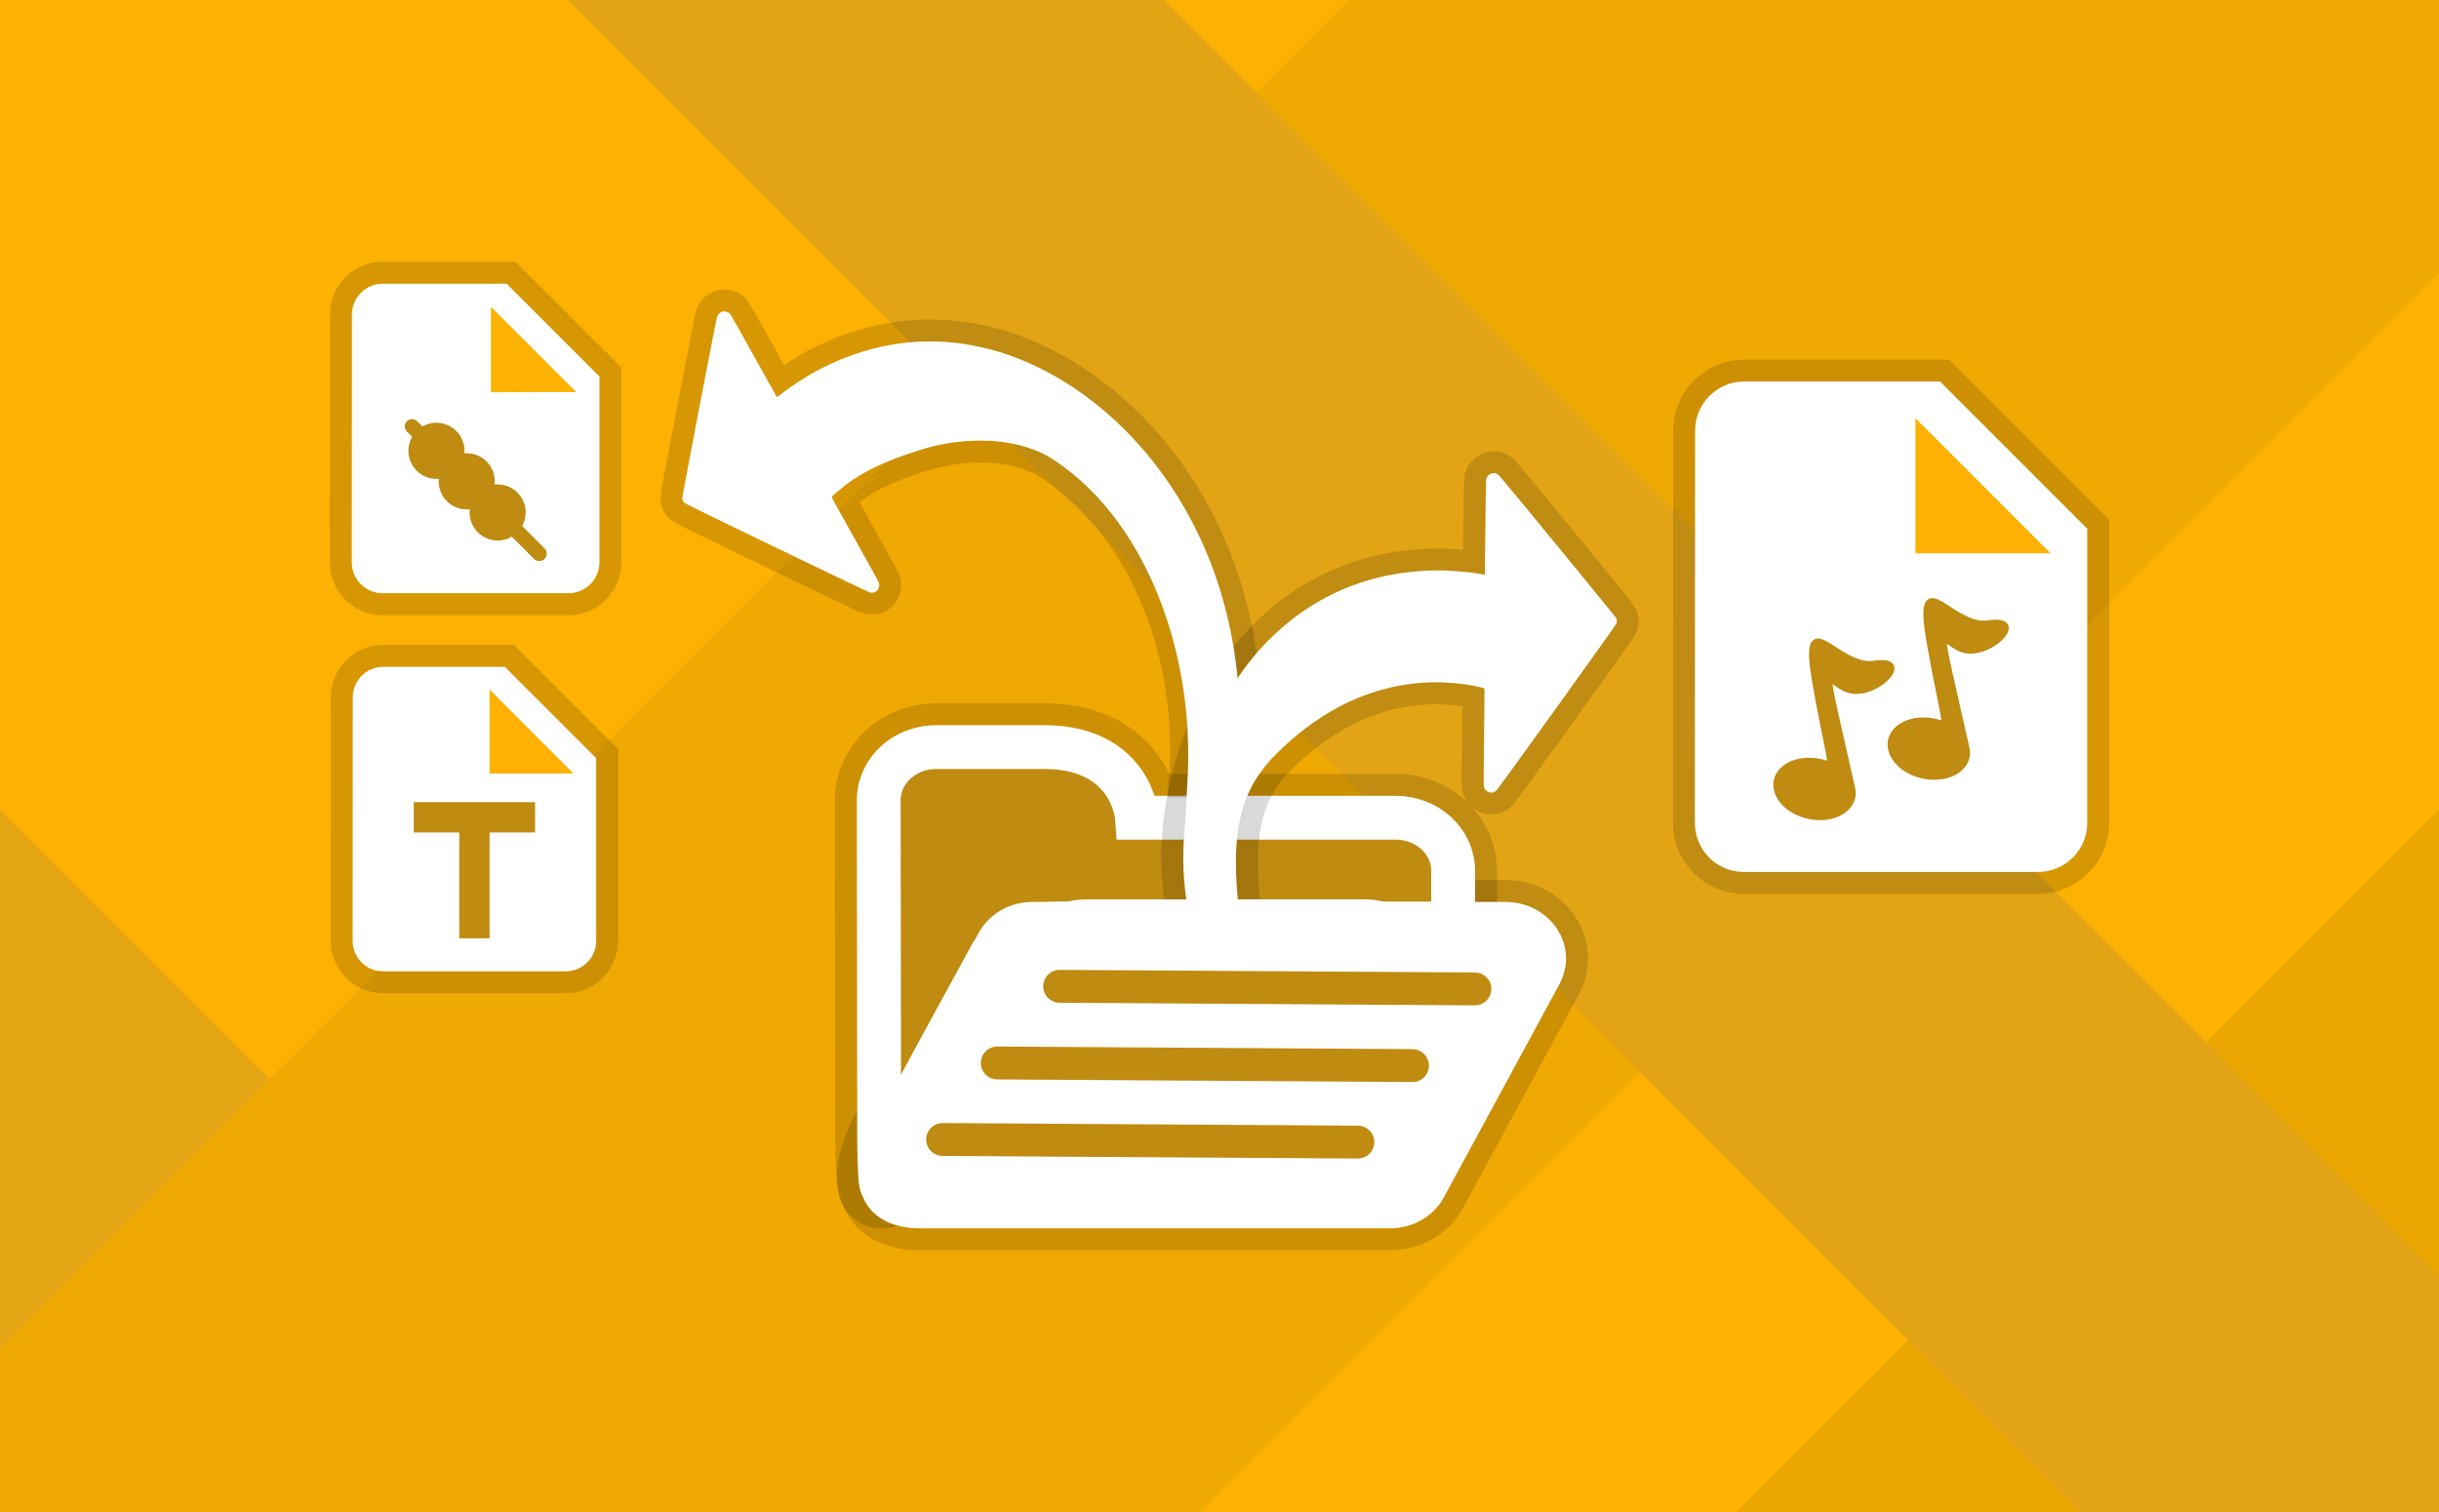 <svg xmlns="http://www.w3.org/2000/svg" width="600" height="372"><rect width="100%" height="100%" fill="#333333" stroke="none"/><g style="mix-blend-mode:normal;stroke-linejoin:miter;stroke-miterlimit:10;stroke-dasharray:none;stroke-dashoffset:0"><path fill="#fcb103" d="M-85.66 378.83V-6.83h771.32v385.66z"/><path fill="#eca602" d="M420.408 378.83 685.66 113.577V378.83z"/><path fill="#e3a514" d="m-85.66 113.577 265.252 265.254H-85.66Z"/><path fill="#f0a902" d="M-47.095 378.83 338.566-6.83h335.525l-385.66 385.66z"/><path fill="#e2a414" d="M518.541 378.83 132.881-6.83h146.55l385.661 385.66z"/></g><g style="mix-blend-mode:normal;stroke-linejoin:miter;stroke-miterlimit:10;stroke-dasharray:none;stroke-dashoffset:0"><path fill="none" stroke="#000" stroke-opacity=".149" stroke-width="10.785" d="M146.67 186.54v44.943c0 4.12-3.37 7.49-7.49 7.49H94.2c-4.12 0-7.454-3.37-7.454-7.49l.038-59.925c0-4.12 3.333-7.49 7.453-7.49h29.962Z"/><path fill="#fff" d="M146.67 186.54v44.943c0 4.12-3.37 7.49-7.49 7.49H94.2c-4.12 0-7.454-3.37-7.454-7.49l.038-59.925c0-4.12 3.333-7.49 7.453-7.49h29.962Z"/><path fill="#bf8b11" d="M112.978 230.856v-29.845h7.461v29.845z" data-paper-data="{&quot;noHover&quot;:false,&quot;origItem&quot;:[&quot;Path&quot;,{&quot;applyMatrix&quot;:true,&quot;segments&quot;:[[127.93334,157.21668],[108.33334,157.21668],[108.33334,162.11668],[127.93334,162.11668]],&quot;closed&quot;:true,&quot;fillColor&quot;:[0,0,0,1]}]}"/><path fill="#bf8b11" d="M131.631 204.815h-29.845v-7.461h29.845z" data-paper-data="{&quot;noHover&quot;:false,&quot;origItem&quot;:[&quot;Path&quot;,{&quot;applyMatrix&quot;:true,&quot;segments&quot;:[[127.93334,147.41668],[108.33334,147.41668],[108.33334,152.31668],[127.93334,152.31668]],&quot;closed&quot;:true,&quot;fillColor&quot;:[0,0,0,1]}]}"/><path fill="#fcb103" d="M120.433 190.306v-20.641l20.641 20.641z" data-paper-data="{&quot;noHover&quot;:false,&quot;origItem&quot;:[&quot;Path&quot;,{&quot;applyMatrix&quot;:true,&quot;segments&quot;:[[681.24998,262.5],[612.5,193.75002],[612.5,262.50004]],&quot;closed&quot;:true,&quot;fillColor&quot;:[0,0,0,1]}]}"/><path fill="none" stroke="#000" stroke-opacity=".149" stroke-width="10.785" d="M147.467 92.643v45.697c0 4.19-3.428 7.617-7.617 7.617H94.115c-4.189 0-7.578-3.428-7.578-7.617l.038-60.93c0-4.188 3.39-7.615 7.578-7.615h30.465z"/><path fill="#fff" d="M147.467 92.643v45.697c0 4.19-3.428 7.617-7.617 7.617H94.115c-4.189 0-7.578-3.428-7.578-7.617l.038-60.93c0-4.188 3.39-7.615 7.578-7.615h30.465z"/><path fill="#bf8b11" stroke="#bf8b11" stroke-width="1.079" d="M132.625 137.426c-.32 0-.641-.122-.887-.366l-31.297-31.3a1.255 1.255 0 0 1 1.773-1.772l31.298 31.297a1.255 1.255 0 0 1-.887 2.141z"/><path fill="#bf8b11" d="M114.267 110.917a6.897 6.897 0 1 1-13.794 0 6.897 6.897 0 0 1 13.794 0z"/><path fill="#bf8b11" d="M113.31 125.155a6.897 6.897 0 1 1 3.17-13.424 6.897 6.897 0 0 1-3.17 13.424z"/><path fill="#bf8b11" d="M129.316 125.965a6.898 6.898 0 1 1-13.794 0 6.898 6.898 0 0 1 13.794 0z"/><path fill="#bf8b11" stroke="#bf8b11" stroke-width="1.079" d="M132.676 137.477c-.32 0-.641-.122-.887-.367l-7.68-7.68a1.253 1.253 0 1 1 1.772-1.774l7.682 7.681a1.255 1.255 0 0 1-.887 2.14z"/><path fill="#fcb103" d="M120.773 96.488V75.47l21.018 21.018z" data-paper-data="{&quot;noHover&quot;:false,&quot;origItem&quot;:[&quot;Path&quot;,{&quot;applyMatrix&quot;:true,&quot;segments&quot;:[[81.74375,131.7125],[61.7375,111.70626],[61.7375,131.71251]],&quot;closed&quot;:true,&quot;fillColor&quot;:[0,0,0,1]}]}"/><path fill="none" stroke="#000" stroke-opacity=".149" stroke-width="10.785" d="M513.463 130.07v72.393c0 6.636-5.43 12.066-12.065 12.066h-72.454c-6.636 0-12.005-5.43-12.005-12.066l.06-96.524c0-6.636 5.37-12.066 12.005-12.066h48.262z"/><path fill="#fff" d="M513.463 130.07v72.393c0 6.636-5.43 12.066-12.065 12.066h-72.454c-6.636 0-12.005-5.43-12.005-12.066l.06-96.524c0-6.636 5.37-12.066 12.005-12.066h48.262z"/><path fill="#bf8b11" fill-rule="evenodd" d="M477.535 177.247c-.016-.516-.144-1.365-.423-2.816-.16-.82-1.013-5-1.246-6.172a410.922 410.922 0 0 1-1.89-10.115c-1.211-6.987-1.147-10.01.57-10.8.827-.38 1.753-.132 3.044.58.685.375 3.61 2.258 3.425 2.144 3.3 2.055 5.732 2.935 8.157 2.561 2.525-.392 4.143-.1 4.759 1.023.576 1.05.025 2.343-1.208 3.607-2.436 2.508-6.577 4.16-9.676 3.347-1.36-.364-2.049-.77-3.938-2.096l-.158-.11c.078.982.437 2.88 1.187 6.293.486 2.21 3.442 15.201 4.363 19.316l.003.02c.874 4.364-3.099 7.817-8.663 7.817-5.444 0-10.529-3.29-11.354-7.492-.877-4.369 3.099-7.833 8.658-7.833a13.872 13.872 0 0 1 4.385.723zm-28.122 9.911c-.017-.526-.15-1.386-.44-2.874-.15-.76-.985-4.86-1.246-6.167a419.456 419.456 0 0 1-1.87-10.043c-1.211-6.988-1.145-10.01.57-10.799.83-.38 1.753-.135 3.044.58.686.375 3.61 2.257 3.425 2.142 3.298 2.055 5.728 2.936 8.15 2.562 2.524-.397 4.144-.106 4.76 1.016.575 1.05.024 2.341-1.205 3.607-2.44 2.51-6.58 4.158-9.675 3.337-1.357-.364-2.045-.768-3.935-2.096l-.157-.108c.078.981.437 2.88 1.187 6.291.486 2.212 3.438 15.206 4.361 19.318l.006.022c.855 4.365-3.118 7.83-8.66 7.83-5.44 0-10.524-3.298-11.368-7.513-.86-4.368 3.117-7.826 8.67-7.826 1.498 0 2.983.248 4.385.721z"/><path fill="#fcb103" d="M471.2 136.137v-33.249l33.248 33.249z" data-paper-data="{&quot;noHover&quot;:false,&quot;origItem&quot;:[&quot;Path&quot;,{&quot;applyMatrix&quot;:true,&quot;segments&quot;:[[442.12499,125.75002],[407.75,91.37503],[407.75,125.75004]],&quot;closed&quot;:true,&quot;fillColor&quot;:[0,0,0,1]}]}"/><path fill="none" stroke="#000" stroke-opacity=".149" stroke-width="21.571" d="M350.456 292.01c-1.595 2.942-4.857 4.803-8.425 4.803H226.505c-10.812 0-11.92-7.184-7.05-16.676 8.498-16.565 26.047-48.03 26.047-48.03 1.59-2.96 4.857-4.806 8.42-4.806h116.37c7.242 0 11.805 6.788 8.425 12.575z"/><path fill="none" stroke="#000" stroke-opacity=".149" stroke-width="21.571" d="m242.823 236.834-23.178 42.762c-.242.445-2.063 4.407-2.88 8.019-.658 2.91.565 3.84.148 3.85-.544.013-.64-10.527-.64-11.226 0-11.578-.104-83.401-.104-83.401 0-7.199 6.326-13.034 14.13-13.034h25.563s.758-.006 1.396 0c21.315.233 22.466 17.378 22.466 17.378h63.62c7.801 0 14.13 5.838 14.13 13.034v13.033H259.68c-7.183 0-13.66 3.693-16.856 9.585z"/><path fill="#bf8b11" stroke="#fff" stroke-width="10.785" d="m242.823 236.834-23.178 42.762c-.242.445-2.063 4.407-2.88 8.019-.658 2.91.565 3.84.148 3.85-.544.013-.64-10.527-.64-11.226 0-11.578-.104-83.401-.104-83.401 0-7.199 6.326-13.034 14.13-13.034h25.563s.758-.006 1.396 0c21.315.233 22.466 17.378 22.466 17.378h63.62c7.801 0 14.13 5.838 14.13 13.034v13.033H259.68c-7.183 0-13.66 3.693-16.856 9.585z"/><path fill="#fff" stroke="#fff" stroke-width="10.785" d="M350.456 292.01c-1.595 2.942-4.857 4.803-8.425 4.803H226.505c-10.812 0-11.92-7.184-7.05-16.676 8.498-16.565 26.047-48.03 26.047-48.03 1.59-2.96 4.857-4.806 8.42-4.806h116.37c7.242 0 11.805 6.788 8.425 12.575z"/><path fill="none" stroke="#bf8b11" stroke-linecap="round" stroke-width="8.089" d="m334.035 280.99-102.146-.64"/><path fill="none" stroke="#000" stroke-opacity=".149" stroke-width="10.785" d="M296.852 236.423c-11.243-19.975-5.925-57.313 14.963-78.67 1.853-1.89 4.93-4.572 7.008-6.119 9.793-7.26 21.06-11.012 33.985-11.298 2.955-.068 8.032.303 11.083.824.757.127 1.38.221 1.38.221.01-.008.016-.86.023-1.9.158-15.334.241-21.305.322-21.65.17-.701.891-1.329 1.631-1.408.649-.058 1.15.156 1.712.758 1.081 1.149 28.528 34.605 28.639 34.907.182.493.186.942.021 1.364-.245.598-29.049 40.668-29.545 41.092-1.04.88-2.509.466-3.017-.86-.11-.302-.102-1.53.12-21.391.017-1.588.011-2.907-.014-2.935-.085-.094-2.481-.626-4.038-.893-2.028-.343-6.167-.64-8.546-.607-2.91.043-6.174.39-8.966.95-1.178.247-3.484.795-3.895.936-.1.031-.711.225-1.367.425-8.638 2.645-17.254 8.09-24.579 15.52-9.395 9.533-12.062 20.763-7.668 47.686z" data-paper-data="{&quot;index&quot;:null}"/><path fill="none" stroke="#000" stroke-opacity=".149" stroke-width="10.785" d="M293.015 190.818c2.13-32.353-11.524-64.305-35.48-78.728-11.823-6.235-26.112-2.988-30.41-1.624-4.325 1.373-12.825 3.918-19.42 9.096-1.242.978-3.092 2.59-3.122 2.712-.009.037.616 1.2 1.388 2.586 9.677 17.345 10.27 18.421 10.317 18.739.187 1.408-.905 2.473-2.24 2.195-.638-.135-45.077-21.593-45.578-22-.346-.293-.557-.69-.633-1.21-.047-.318 8.098-42.819 8.5-44.345.207-.797.545-1.224 1.142-1.483.688-.283 1.623-.076 2.106.458.236.266 3.16 5.472 10.618 18.87.503.911.916 1.656.928 1.66 0 0 .503-.38 1.107-.854 2.432-1.914 6.716-4.664 9.345-6.015 11.493-5.919 23.185-8.002 35.256-6.297 2.564.367 6.548 1.254 9.078 2.03 28.55 8.795 57.637 40.554 59.01 88 0 0-1.256 15.861-3.203 19.457-1.14 2.103-5.384-3.244-5.384-3.244z" data-paper-data="{&quot;index&quot;:null}"/><path fill="#fff" d="M296.852 236.423c-11.243-19.975-5.925-57.313 14.963-78.67 1.853-1.89 4.93-4.572 7.008-6.119 9.793-7.26 21.06-11.012 33.985-11.298 2.955-.068 8.032.303 11.083.824.757.127 1.38.221 1.38.221.01-.008.016-.86.023-1.9.158-15.334.241-21.305.322-21.65.17-.701.891-1.329 1.631-1.408.649-.058 1.15.156 1.712.758 1.081 1.149 28.528 34.605 28.639 34.907.182.493.186.942.021 1.364-.245.598-29.049 40.668-29.545 41.092-1.04.88-2.509.466-3.017-.86-.11-.302-.102-1.53.12-21.391.017-1.588.011-2.907-.014-2.935-.085-.094-2.481-.626-4.038-.893-2.028-.343-6.167-.64-8.546-.607-2.91.043-6.174.39-8.966.95-1.178.247-3.484.795-3.895.936-.1.031-.711.225-1.367.425-8.638 2.645-17.254 8.09-24.579 15.52-9.395 9.533-12.062 20.763-7.668 47.686z" data-paper-data="{&quot;index&quot;:null}"/><path fill="#fff" d="M292.085 192.796c2.129-32.353-10.594-66.283-34.55-80.706-11.823-6.235-26.112-2.988-30.41-1.624-4.325 1.373-12.825 3.918-19.42 9.096-1.242.978-3.092 2.59-3.122 2.712-.009.037.615 1.2 1.388 2.586 9.677 17.345 10.27 18.421 10.317 18.739.187 1.408-.905 2.473-2.24 2.195-.638-.135-45.077-21.593-45.578-22-.346-.293-.557-.69-.633-1.21-.047-.318 8.098-42.819 8.5-44.344.207-.798.545-1.225 1.142-1.484.688-.283 1.623-.076 2.106.458.236.266 3.16 5.472 10.618 18.87.503.911.916 1.656.928 1.66 0 0 .503-.38 1.107-.854 2.432-1.914 6.716-4.664 9.345-6.015 11.493-5.919 23.185-8.002 35.256-6.297 2.564.367 6.548 1.254 9.078 2.03 28.55 8.795 57.637 40.554 59.01 88 0 0-1.256 15.861-3.203 19.457-1.14 2.103-10.27 10.83-10.27 10.83z" data-paper-data="{&quot;index&quot;:null}"/><path fill="none" stroke="#fff" stroke-linecap="round" stroke-width="43.142" d="m335.477 242.83-68.099.024"/><path fill="none" stroke="#bf8b11" stroke-linecap="round" stroke-width="8.089" d="m260.679 242.662 102.146.64M245.324 261.523l102.146.64"/></g></svg>
